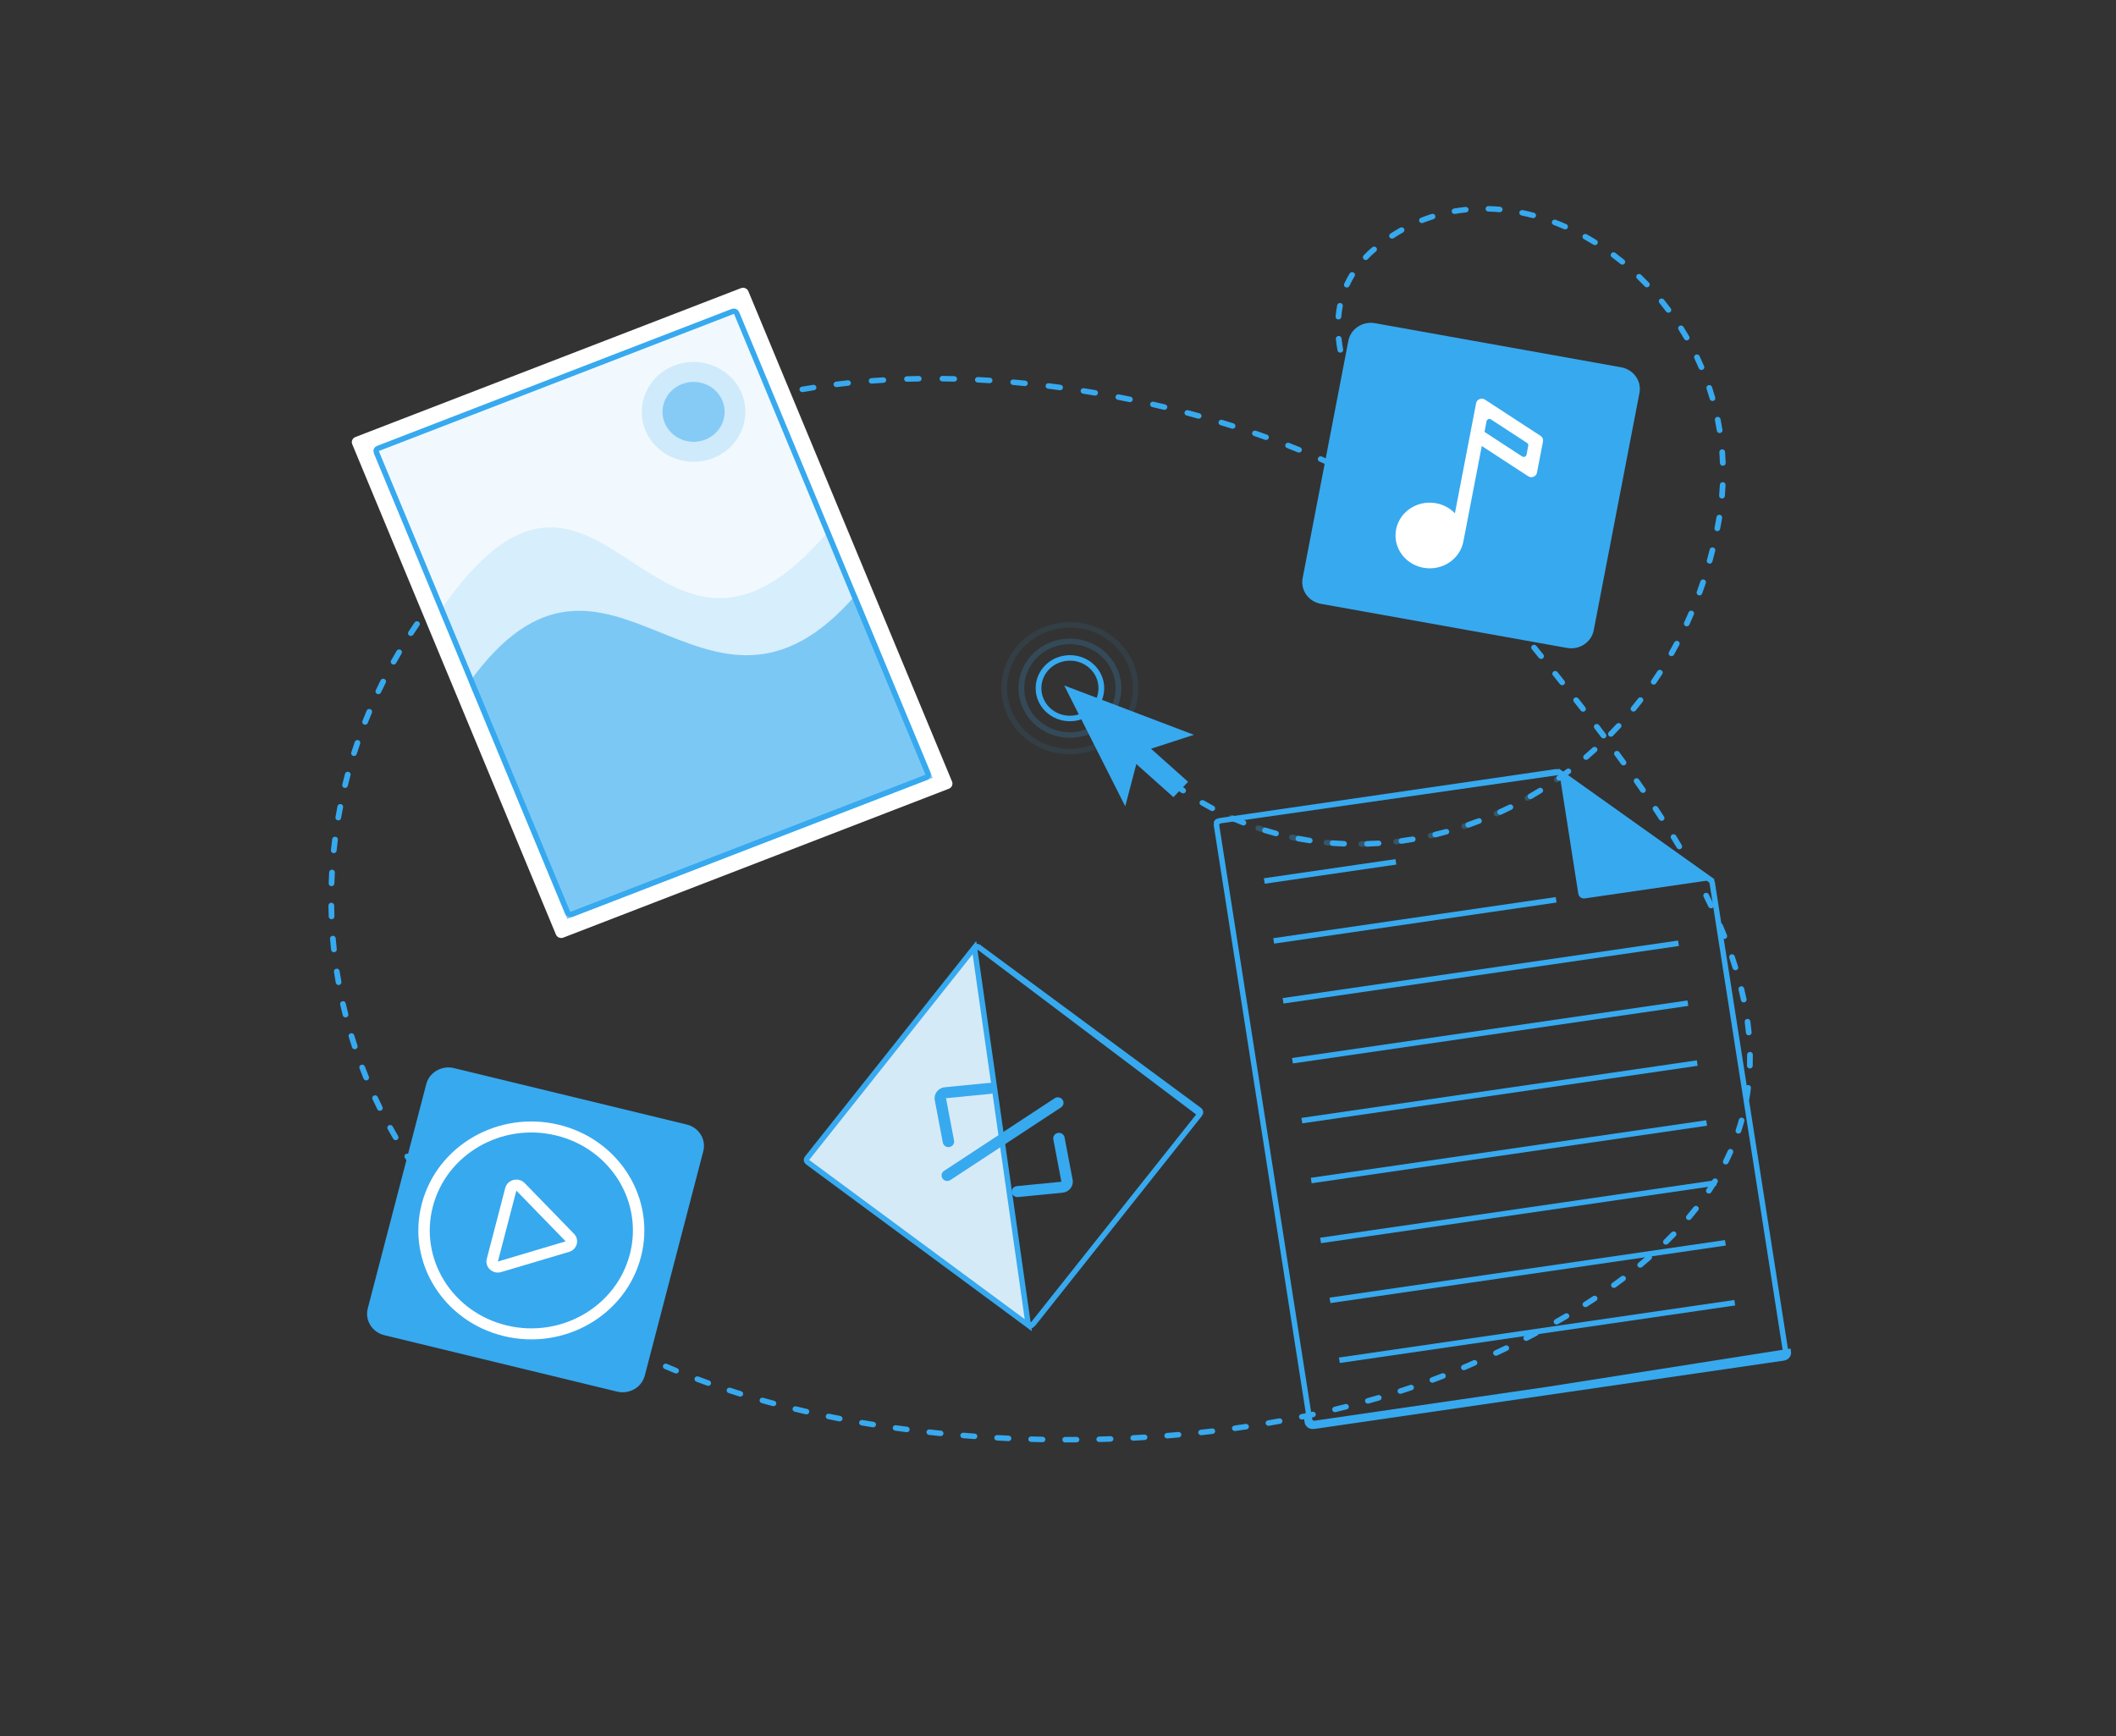 <svg width="390" height="320" viewBox="0 0 390 320" fill="none" xmlns="http://www.w3.org/2000/svg">
<rect x="0" y="0" width="390" height="320" fill="#333333" stroke="none"/>
<path fill-rule="evenodd" clip-rule="evenodd" d="M273.803 38.472C273.812 38.192 274.053 37.971 274.344 37.979C275.05 37.997 275.757 38.038 276.464 38.1C276.753 38.126 276.966 38.373 276.94 38.652C276.913 38.931 276.657 39.137 276.368 39.111C275.684 39.051 274.999 39.011 274.315 38.993C274.025 38.986 273.795 38.752 273.803 38.472ZM270.676 38.59C270.707 38.868 270.497 39.118 270.209 39.148C269.528 39.219 268.85 39.312 268.175 39.428C267.889 39.477 267.616 39.293 267.564 39.017C267.514 38.741 267.704 38.478 267.99 38.428C268.689 38.308 269.391 38.212 270.096 38.139C270.385 38.109 270.645 38.311 270.676 38.59ZM280.037 39.112C280.098 38.838 280.379 38.664 280.662 38.723C281.35 38.866 282.036 39.029 282.719 39.211C283 39.285 283.164 39.565 283.087 39.835C283.009 40.105 282.719 40.264 282.439 40.189C281.775 40.012 281.109 39.854 280.441 39.715C280.156 39.656 279.975 39.386 280.037 39.112ZM264.531 39.755C264.622 40.022 264.472 40.309 264.196 40.397C263.55 40.602 262.908 40.831 262.272 41.083C262.002 41.189 261.695 41.066 261.585 40.806C261.473 40.547 261.602 40.25 261.871 40.144C262.531 39.882 263.196 39.645 263.866 39.432C264.142 39.345 264.44 39.489 264.531 39.755ZM286.057 40.797C286.164 40.536 286.47 40.409 286.74 40.512C287.394 40.761 288.042 41.028 288.687 41.311C288.951 41.427 289.068 41.728 288.948 41.983C288.827 42.238 288.515 42.351 288.25 42.235C287.622 41.958 286.989 41.699 286.353 41.456C286.082 41.353 285.95 41.058 286.057 40.797ZM258.781 42.147C258.928 42.389 258.843 42.7 258.592 42.841C258.007 43.171 257.429 43.523 256.857 43.898C256.617 44.055 256.29 43.995 256.126 43.763C255.963 43.532 256.025 43.216 256.266 43.058C256.857 42.671 257.456 42.306 258.06 41.965C258.311 41.824 258.633 41.905 258.781 42.147ZM291.732 43.37C291.877 43.127 292.199 43.044 292.451 43.185C293.058 43.523 293.659 43.877 294.255 44.245C294.5 44.396 294.571 44.71 294.414 44.946C294.257 45.182 293.931 45.251 293.687 45.099C293.104 44.739 292.517 44.394 291.923 44.063C291.672 43.923 291.586 43.612 291.732 43.37ZM253.657 45.617C253.85 45.827 253.829 46.148 253.611 46.334C253.355 46.553 253.099 46.777 252.845 47.007C252.588 47.255 252.341 47.505 252.103 47.758C251.907 47.965 251.573 47.98 251.358 47.792C251.143 47.603 251.128 47.282 251.324 47.075C251.575 46.808 251.836 46.545 252.107 46.284L252.118 46.273C252.381 46.034 252.647 45.801 252.914 45.573C253.132 45.388 253.464 45.407 253.657 45.617ZM296.974 46.69C297.152 46.468 297.483 46.428 297.713 46.599C298.266 47.013 298.813 47.44 299.353 47.879C299.575 48.06 299.603 48.38 299.416 48.594C299.228 48.808 298.895 48.835 298.674 48.654C298.145 48.224 297.61 47.807 297.068 47.402C296.838 47.23 296.796 46.912 296.974 46.69ZM249.482 50.218C249.732 50.361 249.815 50.672 249.667 50.914C249.308 51.498 248.989 52.093 248.711 52.697C248.593 52.953 248.282 53.069 248.016 52.955C247.75 52.841 247.63 52.541 247.749 52.285C248.044 51.644 248.381 51.015 248.761 50.397C248.909 50.155 249.232 50.075 249.482 50.218ZM301.722 50.639C301.928 50.441 302.261 50.441 302.467 50.639C302.963 51.116 303.45 51.605 303.929 52.105C304.126 52.311 304.113 52.632 303.899 52.822C303.686 53.013 303.352 53 303.155 52.794C302.686 52.304 302.209 51.825 301.722 51.357C301.517 51.159 301.517 50.838 301.722 50.639ZM305.929 55.122C306.158 54.949 306.489 54.988 306.669 55.208C307.101 55.74 307.525 56.283 307.938 56.834C308.108 57.062 308.055 57.379 307.82 57.543C307.584 57.707 307.255 57.656 307.084 57.429C306.679 56.888 306.265 56.356 305.84 55.835C305.66 55.614 305.7 55.295 305.929 55.122ZM247.076 55.853C247.361 55.906 247.548 56.172 247.493 56.447C247.365 57.093 247.272 57.749 247.214 58.416C247.19 58.696 246.936 58.903 246.646 58.88C246.356 58.856 246.141 58.611 246.165 58.332C246.225 57.63 246.323 56.938 246.459 56.255C246.514 55.98 246.79 55.8 247.076 55.853ZM309.551 60.058C309.799 59.912 310.124 59.988 310.275 60.227C310.64 60.806 310.994 61.393 311.338 61.989C311.479 62.234 311.388 62.543 311.134 62.679C310.88 62.815 310.559 62.727 310.418 62.482C310.081 61.898 309.733 61.322 309.375 60.755C309.224 60.516 309.303 60.203 309.551 60.058ZM246.685 61.92C246.975 61.893 247.232 62.096 247.26 62.375C247.329 63.043 247.426 63.719 247.551 64.404C247.601 64.68 247.41 64.944 247.124 64.992C246.838 65.041 246.565 64.856 246.514 64.58C246.385 63.871 246.283 63.169 246.213 62.475C246.184 62.196 246.395 61.947 246.685 61.92ZM312.546 65.371C312.81 65.255 313.123 65.367 313.243 65.622C313.536 66.239 313.817 66.863 314.086 67.495C314.197 67.754 314.068 68.05 313.798 68.157C313.529 68.263 313.222 68.139 313.112 67.88C312.848 67.261 312.573 66.649 312.285 66.044C312.165 65.789 312.281 65.488 312.546 65.371ZM247.861 67.929C248.14 67.848 248.433 68 248.517 68.268C248.717 68.907 248.937 69.552 249.178 70.204C249.275 70.468 249.132 70.759 248.857 70.852C248.584 70.946 248.283 70.808 248.185 70.544C247.94 69.878 247.714 69.217 247.509 68.561C247.425 68.293 247.583 68.01 247.861 67.929ZM173.168 69.786C173.171 69.506 173.41 69.281 173.7 69.284C174.429 69.293 175.157 69.306 175.885 69.324C176.175 69.331 176.405 69.564 176.398 69.844C176.39 70.124 176.149 70.346 175.858 70.339C175.135 70.321 174.411 70.308 173.688 70.3C173.397 70.296 173.164 70.066 173.168 69.786ZM169.865 69.794C169.87 70.074 169.638 70.305 169.347 70.31C168.624 70.322 167.901 70.338 167.178 70.361C166.888 70.369 166.645 70.15 166.635 69.869C166.626 69.589 166.854 69.355 167.145 69.346C167.873 69.324 168.601 69.307 169.33 69.295C169.62 69.29 169.86 69.513 169.865 69.794ZM179.698 69.969C179.713 69.689 179.961 69.474 180.251 69.489C180.979 69.525 181.706 69.567 182.432 69.613C182.722 69.631 182.942 69.873 182.923 70.153C182.903 70.432 182.653 70.644 182.363 70.626C181.641 70.58 180.919 70.539 180.196 70.502C179.905 70.488 179.682 70.249 179.698 69.969ZM163.336 70.018C163.354 70.298 163.134 70.539 162.843 70.556C162.121 70.6 161.4 70.649 160.679 70.703C160.39 70.725 160.137 70.516 160.113 70.237C160.091 69.957 160.307 69.713 160.597 69.691C161.323 69.636 162.05 69.587 162.778 69.543C163.068 69.526 163.318 69.738 163.336 70.018ZM186.216 70.402C186.242 70.123 186.498 69.917 186.788 69.943C187.514 70.007 188.238 70.075 188.961 70.147C189.25 70.176 189.46 70.426 189.43 70.705C189.4 70.984 189.141 71.186 188.852 71.157C188.134 71.085 187.413 71.017 186.692 70.954C186.403 70.928 186.189 70.681 186.216 70.402ZM156.826 70.537C156.858 70.816 156.65 71.067 156.361 71.098C156.002 71.136 155.643 71.177 155.285 71.218C154.93 71.259 154.575 71.302 154.223 71.345C153.934 71.381 153.67 71.184 153.633 70.906C153.596 70.628 153.8 70.374 154.088 70.338C154.444 70.294 154.801 70.252 155.159 70.21C155.52 70.168 155.882 70.128 156.244 70.089C156.533 70.058 156.793 70.258 156.826 70.537ZM192.712 71.073C192.749 70.795 193.013 70.598 193.301 70.634C194.024 70.724 194.746 70.817 195.465 70.915C195.753 70.954 195.953 71.211 195.913 71.488C195.872 71.766 195.606 71.959 195.319 71.92C194.603 71.823 193.886 71.73 193.167 71.641C192.878 71.605 192.675 71.351 192.712 71.073ZM150.468 71.347C150.514 71.624 150.319 71.884 150.031 71.929C149.341 72.036 148.654 72.148 147.97 72.265C147.684 72.314 147.411 72.129 147.36 71.853C147.309 71.578 147.5 71.314 147.786 71.265C148.476 71.147 149.168 71.034 149.865 70.927C150.152 70.882 150.421 71.07 150.468 71.347ZM314.871 70.989C315.148 70.904 315.445 71.051 315.533 71.317C315.747 71.961 315.95 72.611 316.139 73.267C316.216 73.537 316.053 73.817 315.772 73.892C315.493 73.968 315.202 73.809 315.124 73.539C314.939 72.896 314.741 72.259 314.531 71.628C314.442 71.361 314.594 71.075 314.871 70.989ZM199.178 71.97C199.226 71.693 199.497 71.506 199.784 71.552C200.504 71.666 201.221 71.785 201.936 71.907C202.223 71.956 202.413 72.219 202.363 72.495C202.312 72.771 202.039 72.955 201.753 72.906C201.042 72.785 200.328 72.667 199.612 72.553C199.325 72.508 199.131 72.247 199.178 71.97ZM144.28 72.43C144.341 72.704 144.159 72.973 143.874 73.031C143.179 73.173 142.488 73.32 141.802 73.472C141.518 73.534 141.236 73.363 141.17 73.09C141.105 72.817 141.283 72.544 141.566 72.482C142.259 72.329 142.956 72.181 143.657 72.038C143.941 71.98 144.22 72.156 144.28 72.43ZM205.607 73.086C205.664 72.811 205.942 72.633 206.227 72.689C206.943 72.828 207.657 72.97 208.367 73.116C208.652 73.174 208.833 73.444 208.772 73.718C208.711 73.992 208.432 74.167 208.147 74.109C207.441 73.964 206.732 73.822 206.02 73.684C205.734 73.629 205.55 73.361 205.607 73.086ZM138.103 73.821C138.178 74.092 138.011 74.37 137.73 74.442C137.059 74.613 136.393 74.79 135.732 74.971C135.452 75.048 135.161 74.891 135.081 74.622C135.001 74.352 135.164 74.071 135.444 73.995C136.112 73.812 136.783 73.634 137.459 73.461C137.741 73.389 138.029 73.55 138.103 73.821ZM250.037 73.68C250.303 73.567 250.614 73.682 250.732 73.938C251.014 74.55 251.311 75.166 251.622 75.787C251.748 76.04 251.639 76.343 251.377 76.465C251.115 76.587 250.8 76.481 250.674 76.229C250.358 75.598 250.056 74.972 249.77 74.35C249.652 74.094 249.772 73.794 250.037 73.68ZM211.992 74.417C212.059 74.144 212.343 73.975 212.626 74.04C213.338 74.203 214.045 74.369 214.748 74.538C215.03 74.606 215.202 74.882 215.132 75.154C215.062 75.426 214.776 75.591 214.493 75.523C213.794 75.355 213.09 75.19 212.382 75.028C212.099 74.963 211.925 74.69 211.992 74.417ZM132.026 75.516C132.115 75.783 131.964 76.069 131.687 76.155C131.018 76.364 130.355 76.577 129.695 76.796C129.42 76.887 129.121 76.746 129.026 76.48C128.932 76.215 129.078 75.927 129.353 75.835C130.019 75.615 130.688 75.4 131.363 75.189C131.64 75.103 131.936 75.249 132.026 75.516ZM218.329 75.961C218.406 75.691 218.695 75.531 218.976 75.606C219.68 75.792 220.381 75.982 221.076 76.175C221.356 76.252 221.518 76.533 221.437 76.803C221.357 77.072 221.065 77.228 220.786 77.15C220.094 76.959 219.398 76.77 218.697 76.585C218.417 76.51 218.252 76.231 218.329 75.961ZM316.491 76.832C316.776 76.778 317.053 76.958 317.108 77.233C317.242 77.896 317.362 78.563 317.469 79.236C317.513 79.513 317.316 79.772 317.029 79.814C316.741 79.857 316.473 79.667 316.429 79.39C316.323 78.731 316.205 78.076 316.074 77.427C316.019 77.152 316.205 76.885 316.491 76.832ZM126.089 77.512C126.193 77.773 126.058 78.067 125.787 78.168C125.124 78.414 124.466 78.665 123.813 78.921C123.544 79.027 123.237 78.902 123.127 78.643C123.018 78.383 123.147 78.087 123.416 77.981C124.076 77.722 124.739 77.469 125.408 77.22C125.68 77.12 125.984 77.25 126.089 77.512ZM224.601 77.719C224.688 77.451 224.984 77.303 225.262 77.386C225.961 77.598 226.655 77.812 227.343 78.03C227.619 78.117 227.77 78.403 227.679 78.67C227.588 78.936 227.291 79.082 227.015 78.994C226.331 78.779 225.642 78.565 224.946 78.355C224.668 78.271 224.514 77.986 224.601 77.719ZM252.827 79.171C253.082 79.036 253.402 79.127 253.542 79.372C253.88 79.968 254.229 80.567 254.59 81.171C254.735 81.414 254.648 81.724 254.396 81.864C254.144 82.004 253.822 81.92 253.677 81.678C253.313 81.068 252.96 80.462 252.618 79.86C252.479 79.614 252.572 79.306 252.827 79.171ZM230.803 79.699C230.901 79.434 231.202 79.297 231.476 79.391C232.166 79.628 232.85 79.868 233.526 80.11C233.798 80.207 233.938 80.499 233.837 80.762C233.735 81.025 233.432 81.159 233.159 81.062C232.487 80.821 231.809 80.582 231.122 80.347C230.849 80.253 230.705 79.963 230.803 79.699ZM120.216 79.848C120.337 80.103 120.219 80.404 119.954 80.519C119.321 80.796 118.692 81.077 118.069 81.363C117.806 81.483 117.492 81.376 117.367 81.122C117.242 80.87 117.354 80.566 117.616 80.446C118.246 80.158 118.88 79.874 119.52 79.594C119.785 79.479 120.097 79.592 120.216 79.848ZM236.918 81.914C237.028 81.654 237.335 81.528 237.604 81.634C238.287 81.899 238.961 82.168 239.626 82.438C239.894 82.547 240.019 82.845 239.906 83.103C239.794 83.362 239.484 83.482 239.217 83.374C238.556 83.105 237.888 82.838 237.21 82.574C236.94 82.47 236.81 82.174 236.918 81.914ZM114.521 82.494C114.656 82.742 114.557 83.05 114.299 83.18C113.678 83.494 113.062 83.814 112.451 84.138C112.196 84.274 111.877 84.184 111.737 83.938C111.596 83.693 111.689 83.384 111.943 83.249C112.561 82.922 113.183 82.598 113.81 82.281C114.068 82.151 114.385 82.246 114.521 82.494ZM317.381 82.813C317.671 82.792 317.923 83.002 317.945 83.282C317.996 83.957 318.034 84.637 318.058 85.32C318.068 85.6 317.841 85.835 317.551 85.845C317.26 85.854 317.016 85.635 317.006 85.355C316.982 84.685 316.946 84.018 316.895 83.356C316.873 83.077 317.091 82.833 317.381 82.813ZM242.929 84.388C243.051 84.134 243.364 84.022 243.628 84.14C243.958 84.287 244.287 84.434 244.611 84.582C244.874 84.702 244.987 85.005 244.863 85.258C244.739 85.512 244.426 85.62 244.162 85.501C243.84 85.354 243.514 85.208 243.187 85.062C242.923 84.944 242.807 84.643 242.929 84.388ZM256.01 84.456C256.257 84.307 256.582 84.38 256.735 84.618C257.111 85.199 257.495 85.783 257.888 86.37C258.046 86.606 257.975 86.921 257.73 87.072C257.486 87.224 257.16 87.156 257.003 86.921C256.608 86.329 256.221 85.741 255.842 85.155C255.688 84.917 255.764 84.604 256.01 84.456ZM109.016 85.451C109.166 85.691 109.086 86.003 108.837 86.149C108.233 86.501 107.633 86.858 107.04 87.22C106.794 87.37 106.469 87.299 106.313 87.062C106.158 86.825 106.231 86.511 106.477 86.362C107.077 85.996 107.682 85.635 108.293 85.279C108.542 85.134 108.866 85.211 109.016 85.451ZM103.678 88.742C103.843 88.973 103.783 89.29 103.544 89.449C102.972 89.83 102.407 90.216 101.846 90.606C101.61 90.77 101.281 90.719 101.11 90.492C100.94 90.265 100.993 89.947 101.229 89.783C101.796 89.389 102.368 88.999 102.945 88.614C103.185 88.454 103.513 88.512 103.678 88.742ZM317.536 88.86C317.826 88.873 318.051 89.11 318.038 89.39C318.008 90.062 317.965 90.739 317.906 91.418C317.882 91.698 317.628 91.906 317.339 91.883C317.049 91.86 316.834 91.615 316.857 91.336C316.914 90.669 316.956 90.006 316.986 89.346C317 89.066 317.245 88.848 317.536 88.86ZM259.462 89.592C259.703 89.434 260.03 89.495 260.193 89.727C260.588 90.287 260.99 90.851 261.397 91.417C261.563 91.647 261.504 91.963 261.265 92.123C261.026 92.283 260.698 92.226 260.533 91.996C260.123 91.427 259.719 90.861 259.323 90.298C259.159 90.066 259.221 89.75 259.462 89.592ZM98.568 92.342C98.748 92.562 98.709 92.881 98.481 93.054C97.931 93.471 97.388 93.894 96.851 94.32C96.626 94.498 96.294 94.466 96.11 94.25C95.925 94.034 95.957 93.714 96.181 93.536C96.725 93.105 97.273 92.678 97.829 92.257C98.057 92.083 98.388 92.122 98.568 92.342ZM263.102 94.625C263.338 94.461 263.667 94.512 263.837 94.74C264.244 95.285 264.657 95.832 265.073 96.382C265.245 96.608 265.193 96.926 264.959 97.09C264.725 97.256 264.395 97.207 264.223 96.981C263.805 96.43 263.392 95.88 262.983 95.333C262.813 95.106 262.867 94.788 263.102 94.625ZM316.966 94.879C317.253 94.923 317.448 95.183 317.404 95.46C317.348 95.798 317.289 96.135 317.227 96.474C317.165 96.815 317.099 97.155 317.033 97.494C316.979 97.77 316.703 97.951 316.417 97.898C316.132 97.846 315.944 97.581 315.998 97.306C316.064 96.97 316.128 96.634 316.19 96.297C316.251 95.964 316.309 95.633 316.363 95.302C316.409 95.025 316.678 94.836 316.966 94.879ZM93.713 96.234C93.907 96.443 93.889 96.765 93.672 96.951C93.15 97.403 92.632 97.86 92.121 98.321C91.91 98.512 91.576 98.502 91.378 98.297C91.179 98.092 91.19 97.771 91.402 97.579C91.919 97.114 92.441 96.653 92.969 96.196C93.186 96.009 93.519 96.026 93.713 96.234ZM266.875 99.583C267.107 99.415 267.437 99.461 267.611 99.685C268.027 100.219 268.445 100.755 268.868 101.293C269.044 101.516 268.998 101.834 268.766 102.004C268.534 102.173 268.204 102.129 268.028 101.906C267.605 101.366 267.185 100.83 266.769 100.294C266.594 100.07 266.641 99.751 266.875 99.583ZM89.125 100.418C89.332 100.614 89.335 100.935 89.132 101.135C88.64 101.619 88.154 102.106 87.674 102.598C87.475 102.802 87.142 102.813 86.93 102.621C86.719 102.429 86.708 102.107 86.907 101.903C87.392 101.406 87.883 100.913 88.38 100.425C88.584 100.224 88.917 100.222 89.125 100.418ZM315.749 100.896C316.031 100.962 316.205 101.235 316.137 101.508C315.969 102.182 315.793 102.849 315.61 103.511C315.534 103.782 315.245 103.943 314.965 103.87C314.684 103.798 314.517 103.52 314.592 103.249C314.774 102.595 314.947 101.935 315.113 101.27C315.181 100.998 315.466 100.83 315.749 100.896ZM270.7 104.447C270.931 104.276 271.261 104.318 271.438 104.54C271.87 105.082 272.304 105.624 272.741 106.168C272.919 106.39 272.876 106.709 272.647 106.881C272.417 107.052 272.086 107.011 271.908 106.79C271.471 106.244 271.036 105.701 270.604 105.159C270.427 104.937 270.47 104.618 270.7 104.447ZM84.812 104.89C85.032 105.073 85.057 105.393 84.867 105.606C84.412 106.114 83.964 106.627 83.522 107.144C83.336 107.36 83.004 107.391 82.78 107.213C82.556 107.034 82.524 106.714 82.709 106.498C83.156 105.976 83.609 105.457 84.069 104.942C84.259 104.73 84.592 104.706 84.812 104.89ZM314.064 106.816C314.341 106.902 314.493 107.188 314.403 107.455C314.184 108.109 313.958 108.758 313.723 109.401C313.626 109.665 313.326 109.804 313.051 109.711C312.778 109.618 312.633 109.328 312.729 109.064C312.961 108.43 313.185 107.789 313.402 107.143C313.49 106.876 313.787 106.73 314.064 106.816ZM274.582 109.282C274.811 109.11 275.143 109.149 275.321 109.37C275.755 109.906 276.191 110.444 276.628 110.984C276.807 111.205 276.767 111.523 276.537 111.696C276.308 111.869 275.978 111.83 275.799 111.609C275.361 111.07 274.925 110.531 274.49 109.994C274.312 109.773 274.353 109.454 274.582 109.282ZM80.815 109.614C81.047 109.783 81.093 110.102 80.918 110.325C80.497 110.863 80.083 111.405 79.675 111.95C79.505 112.178 79.176 112.23 78.94 112.066C78.704 111.902 78.651 111.584 78.821 111.357C79.233 110.806 79.652 110.258 80.078 109.714C80.253 109.49 80.583 109.446 80.815 109.614ZM311.915 112.583C312.183 112.69 312.312 112.987 312.201 113.246C311.93 113.882 311.65 114.511 311.364 115.134C311.245 115.39 310.935 115.506 310.668 115.392C310.403 115.278 310.283 114.978 310.401 114.722C310.684 114.107 310.96 113.486 311.228 112.859C311.339 112.6 311.647 112.477 311.915 112.583ZM278.501 114.113C278.73 113.94 279.061 113.978 279.24 114.199L280.542 115.801C280.721 116.022 280.681 116.341 280.452 116.514C280.223 116.686 279.892 116.648 279.713 116.427L278.411 114.826C278.232 114.605 278.272 114.286 278.501 114.113ZM77.148 114.575C77.391 114.73 77.459 115.044 77.299 115.278C76.914 115.843 76.536 116.411 76.165 116.982C76.011 117.22 75.686 117.292 75.44 117.143C75.193 116.994 75.119 116.682 75.273 116.444C75.648 115.866 76.03 115.292 76.419 114.721C76.578 114.487 76.905 114.422 77.148 114.575ZM309.298 118.163C309.557 118.291 309.66 118.597 309.528 118.846C309.202 119.462 308.868 120.07 308.528 120.672C308.389 120.918 308.069 121.008 307.814 120.874C307.558 120.74 307.464 120.431 307.604 120.186C307.94 119.592 308.268 118.992 308.59 118.385C308.722 118.135 309.039 118.036 309.298 118.163ZM282.421 118.939C282.65 118.766 282.981 118.806 283.159 119.026C283.592 119.562 284.025 120.097 284.459 120.634C284.638 120.855 284.596 121.174 284.367 121.346C284.137 121.518 283.807 121.478 283.628 121.258C283.195 120.721 282.763 120.186 282.329 119.651C282.15 119.43 282.192 119.111 282.421 118.939ZM73.825 119.756C74.078 119.894 74.166 120.204 74.023 120.448C73.677 121.036 73.338 121.627 73.006 122.222C72.868 122.469 72.549 122.561 72.293 122.428C72.037 122.295 71.941 121.987 72.079 121.741C72.415 121.14 72.757 120.542 73.107 119.947C73.25 119.703 73.572 119.618 73.825 119.756ZM306.21 123.528C306.457 123.676 306.533 123.989 306.379 124.227C306.004 124.81 305.621 125.386 305.232 125.954C305.071 126.188 304.745 126.253 304.502 126.098C304.26 125.944 304.193 125.629 304.354 125.395C304.737 124.834 305.114 124.266 305.485 123.692C305.638 123.454 305.963 123.381 306.21 123.528ZM286.313 123.766C286.544 123.595 286.874 123.636 287.052 123.858C287.483 124.398 287.915 124.938 288.345 125.479C288.523 125.702 288.479 126.02 288.248 126.19C288.018 126.361 287.687 126.319 287.511 126.097C287.08 125.556 286.649 125.017 286.218 124.478C286.04 124.256 286.083 123.938 286.313 123.766ZM70.855 125.145C71.117 125.266 71.226 125.57 71.1 125.822C70.796 126.428 70.499 127.037 70.21 127.647C70.089 127.902 69.777 128.015 69.512 127.898C69.248 127.782 69.131 127.481 69.252 127.226C69.545 126.608 69.844 125.993 70.151 125.381C70.278 125.128 70.593 125.022 70.855 125.145ZM302.671 128.614C302.903 128.781 302.951 129.099 302.778 129.324C302.35 129.877 301.915 130.422 301.473 130.96C301.292 131.179 300.961 131.217 300.734 131.042C300.506 130.868 300.468 130.549 300.648 130.33C301.083 129.8 301.512 129.262 301.934 128.717C302.107 128.492 302.438 128.446 302.671 128.614ZM290.177 128.63C290.409 128.461 290.739 128.505 290.915 128.729C291.341 129.271 291.767 129.815 292.19 130.359C292.365 130.584 292.318 130.902 292.085 131.07C291.852 131.238 291.523 131.193 291.347 130.969C290.925 130.426 290.5 129.883 290.075 129.341C289.9 129.118 289.946 128.799 290.177 128.63ZM68.259 130.705C68.529 130.81 68.659 131.106 68.55 131.366C68.287 131.99 68.033 132.617 67.785 133.246C67.682 133.508 67.378 133.64 67.106 133.541C66.834 133.441 66.697 133.148 66.8 132.886C67.051 132.25 67.309 131.616 67.574 130.985C67.683 130.725 67.99 130.6 68.259 130.705ZM298.684 133.394C298.901 133.581 298.919 133.902 298.726 134.11C298.252 134.624 297.771 135.128 297.285 135.625C297.085 135.828 296.751 135.837 296.54 135.644C296.329 135.452 296.32 135.13 296.52 134.927C296.999 134.438 297.473 133.941 297.94 133.435C298.133 133.226 298.466 133.207 298.684 133.394ZM293.981 133.53C294.215 133.363 294.545 133.411 294.717 133.637C295.137 134.187 295.555 134.738 295.972 135.29C296.143 135.517 296.091 135.834 295.857 135.999C295.621 136.164 295.291 136.114 295.121 135.887C294.706 135.338 294.288 134.788 293.869 134.239C293.697 134.013 293.747 133.695 293.981 133.53ZM66.048 136.415C66.325 136.503 66.474 136.79 66.383 137.056C66.164 137.697 65.952 138.339 65.747 138.983C65.662 139.251 65.368 139.402 65.09 139.32C64.812 139.238 64.656 138.954 64.741 138.686C64.947 138.034 65.162 137.386 65.383 136.738C65.475 136.472 65.772 136.327 66.048 136.415ZM294.282 137.813C294.482 138.018 294.472 138.338 294.259 138.53C293.738 139.002 293.211 139.466 292.678 139.919C292.46 140.105 292.127 140.085 291.935 139.875C291.742 139.665 291.763 139.344 291.981 139.158C292.506 138.711 293.025 138.255 293.539 137.79C293.751 137.598 294.084 137.609 294.282 137.813ZM297.712 138.489C297.949 138.326 298.278 138.38 298.446 138.609C298.854 139.163 299.259 139.718 299.663 140.274C299.83 140.504 299.771 140.821 299.533 140.981C299.294 141.142 298.967 141.086 298.8 140.856C298.398 140.302 297.994 139.749 297.587 139.196C297.419 138.967 297.475 138.65 297.712 138.489ZM289.485 141.839C289.663 142.06 289.622 142.379 289.393 142.551C288.832 142.974 288.266 143.388 287.694 143.792C287.459 143.958 287.13 143.909 286.958 143.683C286.786 143.457 286.837 143.139 287.071 142.974C287.634 142.575 288.193 142.168 288.745 141.751C288.974 141.579 289.305 141.618 289.485 141.839ZM64.231 142.253C64.513 142.322 64.682 142.6 64.609 142.871C64.434 143.524 64.266 144.179 64.106 144.835C64.04 145.108 63.756 145.277 63.473 145.213C63.19 145.149 63.014 144.875 63.081 144.602C63.243 143.939 63.413 143.277 63.59 142.617C63.663 142.346 63.95 142.182 64.231 142.253ZM301.344 143.518C301.585 143.361 301.911 143.422 302.075 143.654C302.472 144.218 302.865 144.785 303.255 145.35C303.416 145.584 303.35 145.899 303.108 146.054C302.866 146.21 302.539 146.146 302.378 145.913C301.989 145.349 301.598 144.786 301.203 144.222C301.039 143.99 301.103 143.674 301.344 143.518ZM216.782 144.81C216.955 144.585 217.285 144.538 217.518 144.705C217.802 144.908 218.087 145.108 218.374 145.305C218.61 145.468 218.666 145.785 218.496 146.013C218.328 146.241 217.998 146.294 217.762 146.131C217.471 145.93 217.18 145.727 216.891 145.52C216.658 145.353 216.609 145.035 216.782 144.81ZM284.331 145.422C284.488 145.658 284.417 145.972 284.172 146.123C283.571 146.496 282.964 146.858 282.353 147.211C282.104 147.355 281.781 147.277 281.632 147.037C281.482 146.796 281.563 146.484 281.813 146.34C282.414 145.994 283.011 145.636 283.604 145.27C283.849 145.118 284.174 145.186 284.331 145.422ZM221.158 147.702C221.308 147.462 221.632 147.385 221.881 147.53C222.483 147.88 223.088 148.218 223.697 148.542C223.951 148.678 224.043 148.987 223.902 149.233C223.762 149.478 223.442 149.566 223.187 149.431C222.566 149.099 221.949 148.755 221.337 148.398C221.088 148.254 221.008 147.942 221.158 147.702ZM62.816 148.195C63.102 148.247 63.29 148.513 63.236 148.788C63.106 149.45 62.983 150.114 62.868 150.778C62.821 151.054 62.549 151.242 62.263 151.195C61.976 151.15 61.782 150.888 61.83 150.611C61.946 149.939 62.07 149.269 62.201 148.599C62.255 148.324 62.531 148.143 62.816 148.195ZM278.848 148.531C278.98 148.78 278.879 149.086 278.621 149.214C277.987 149.53 277.35 149.834 276.709 150.128C276.447 150.249 276.132 150.142 276.007 149.888C275.883 149.635 275.994 149.332 276.257 149.212C276.888 148.922 277.515 148.622 278.138 148.313C278.396 148.184 278.714 148.282 278.848 148.531ZM304.84 148.617C305.085 148.466 305.41 148.535 305.567 148.772C305.95 149.351 306.329 149.932 306.704 150.512C306.859 150.75 306.783 151.063 306.537 151.211C306.289 151.36 305.965 151.287 305.811 151.049C305.438 150.472 305.061 149.894 304.679 149.318C304.522 149.082 304.594 148.767 304.84 148.617ZM226.747 150.614C226.868 150.359 227.18 150.246 227.445 150.362C228.084 150.644 228.728 150.912 229.374 151.167C229.643 151.273 229.771 151.57 229.662 151.829C229.552 152.089 229.244 152.213 228.975 152.106C228.316 151.846 227.66 151.573 227.008 151.286C226.744 151.17 226.627 150.869 226.747 150.614ZM273.086 151.118C273.194 151.378 273.062 151.674 272.792 151.778C272.129 152.033 271.462 152.277 270.793 152.51C270.519 152.605 270.217 152.468 270.118 152.204C270.02 151.941 270.161 151.65 270.435 151.554C271.094 151.326 271.75 151.086 272.403 150.834C272.672 150.731 272.978 150.858 273.086 151.118ZM232.655 152.881C232.744 152.614 233.04 152.466 233.317 152.552C233.983 152.758 234.653 152.951 235.325 153.131C235.606 153.206 235.77 153.486 235.692 153.756C235.614 154.026 235.324 154.185 235.044 154.11C234.359 153.926 233.676 153.729 232.996 153.518C232.719 153.433 232.566 153.147 232.655 152.881ZM267.087 153.15C267.167 153.419 267.006 153.701 266.726 153.778C266.04 153.967 265.352 154.146 264.662 154.312C264.379 154.38 264.093 154.215 264.023 153.943C263.952 153.671 264.124 153.395 264.406 153.327C265.085 153.163 265.761 152.988 266.436 152.802C266.715 152.725 267.007 152.88 267.087 153.15ZM308.183 153.822C308.433 153.679 308.756 153.759 308.904 154C309.265 154.587 309.621 155.175 309.971 155.763C310.116 156.006 310.029 156.317 309.778 156.456C309.526 156.596 309.204 156.513 309.058 156.27C308.71 155.686 308.356 155.102 307.998 154.518C307.85 154.276 307.932 153.965 308.183 153.822ZM238.794 154.463C238.849 154.189 239.126 154.009 239.412 154.063C240.099 154.193 240.789 154.31 241.48 154.414C241.767 154.457 241.964 154.717 241.919 154.994C241.874 155.27 241.605 155.46 241.317 155.417C240.613 155.311 239.91 155.192 239.209 155.059C238.924 155.006 238.738 154.738 238.794 154.463ZM260.907 154.586C260.957 154.862 260.766 155.126 260.48 155.174C259.778 155.295 259.075 155.403 258.37 155.499C258.082 155.539 257.816 155.346 257.775 155.068C257.734 154.79 257.934 154.534 258.222 154.494C258.914 154.4 259.606 154.294 260.296 154.175C260.582 154.126 260.855 154.31 260.907 154.586ZM61.812 154.215C62.1 154.249 62.306 154.502 62.271 154.78C62.187 155.449 62.11 156.118 62.041 156.789C62.012 157.067 61.755 157.271 61.465 157.243C61.176 157.216 60.965 156.967 60.993 156.688C61.063 156.01 61.14 155.334 61.225 154.658C61.261 154.379 61.523 154.181 61.812 154.215ZM245.084 155.351C245.106 155.072 245.36 154.863 245.649 154.886C246.347 154.938 247.046 154.979 247.745 155.006C248.036 155.018 248.262 155.254 248.25 155.534C248.238 155.814 247.993 156.033 247.702 156.021C246.99 155.993 246.278 155.951 245.566 155.898C245.277 155.875 245.06 155.631 245.084 155.351ZM254.606 155.391C254.626 155.67 254.407 155.913 254.117 155.932C253.405 155.98 252.693 156.015 251.98 156.038C251.689 156.047 251.445 155.827 251.436 155.547C251.426 155.267 251.655 155.032 251.945 155.023C252.645 155.001 253.345 154.966 254.044 154.92C254.335 154.9 254.586 155.111 254.606 155.391ZM311.336 159.151C311.592 159.018 311.911 159.11 312.049 159.358C312.384 159.957 312.714 160.557 313.037 161.157C313.171 161.406 313.07 161.712 312.812 161.842C312.554 161.97 312.237 161.874 312.103 161.625C311.782 161.03 311.455 160.434 311.122 159.839C310.984 159.592 311.08 159.285 311.336 159.151ZM61.223 160.284C61.514 160.299 61.736 160.539 61.72 160.818C61.682 161.491 61.652 162.165 61.63 162.838C61.62 163.118 61.377 163.338 61.087 163.329C60.796 163.32 60.568 163.086 60.577 162.806C60.6 162.125 60.63 161.444 60.669 160.763C60.685 160.484 60.933 160.269 61.223 160.284ZM314.237 164.594C314.499 164.473 314.814 164.58 314.939 164.833C315.246 165.453 315.547 166.074 315.839 166.694C315.96 166.949 315.844 167.25 315.579 167.366C315.314 167.482 315.001 167.37 314.881 167.114C314.591 166.5 314.294 165.885 313.989 165.27C313.864 165.018 313.975 164.714 314.237 164.594ZM61.056 166.378C61.346 166.375 61.585 166.599 61.589 166.879C61.597 167.553 61.614 168.226 61.638 168.9C61.648 169.18 61.421 169.415 61.13 169.425C60.84 169.434 60.596 169.215 60.586 168.935C60.561 168.254 60.544 167.573 60.536 166.892C60.532 166.612 60.765 166.382 61.056 166.378ZM316.829 170.158C317.099 170.053 317.406 170.178 317.516 170.438C317.788 171.08 318.051 171.722 318.305 172.365C318.409 172.627 318.272 172.92 318.001 173.02C317.729 173.12 317.425 172.989 317.321 172.727C317.07 172.092 316.809 171.456 316.541 170.82C316.431 170.561 316.561 170.265 316.829 170.158ZM61.312 172.471C61.602 172.449 61.855 172.658 61.879 172.937C61.934 173.607 61.998 174.278 62.069 174.947C62.099 175.226 61.888 175.475 61.599 175.504C61.31 175.533 61.051 175.33 61.022 175.051C60.949 174.374 60.885 173.696 60.829 173.018C60.806 172.738 61.022 172.494 61.312 172.471ZM319.058 175.894C319.335 175.807 319.632 175.952 319.722 176.219C319.944 176.873 320.155 177.526 320.357 178.179C320.44 178.448 320.281 178.73 320.003 178.81C319.724 178.89 319.431 178.738 319.348 178.469C319.15 177.824 318.94 177.179 318.721 176.534C318.631 176.268 318.782 175.981 319.058 175.894ZM61.993 178.531C62.281 178.49 62.548 178.681 62.591 178.958C62.694 179.625 62.804 180.29 62.923 180.955C62.972 181.232 62.78 181.494 62.493 181.542C62.207 181.589 61.934 181.403 61.885 181.127C61.765 180.455 61.654 179.782 61.55 179.107C61.507 178.83 61.706 178.572 61.993 178.531ZM320.825 181.784C321.108 181.72 321.392 181.89 321.458 182.162C321.619 182.826 321.769 183.488 321.907 184.15C321.965 184.426 321.78 184.694 321.495 184.749C321.21 184.804 320.933 184.626 320.875 184.351C320.739 183.699 320.592 183.047 320.432 182.394C320.366 182.121 320.542 181.848 320.825 181.784ZM63.098 184.531C63.382 184.471 63.663 184.645 63.725 184.918C63.875 185.577 64.032 186.234 64.197 186.89C64.266 187.162 64.092 187.437 63.81 187.503C63.527 187.569 63.243 187.402 63.174 187.13C63.007 186.466 62.848 185.802 62.697 185.135C62.635 184.862 62.814 184.591 63.098 184.531ZM322.019 187.79C322.308 187.754 322.572 187.951 322.609 188.229C322.7 188.91 322.778 189.589 322.843 190.268C322.869 190.547 322.656 190.794 322.367 190.82C322.077 190.846 321.821 190.64 321.795 190.361C321.731 189.694 321.655 189.027 321.565 188.359C321.528 188.082 321.731 187.826 322.019 187.79ZM64.625 190.446C64.904 190.367 65.196 190.522 65.278 190.791C65.473 191.437 65.677 192.082 65.888 192.725C65.975 192.992 65.822 193.277 65.544 193.362C65.267 193.446 64.971 193.298 64.884 193.031C64.67 192.381 64.465 191.729 64.267 191.075C64.186 190.806 64.346 190.525 64.625 190.446ZM322.532 193.877C322.823 193.874 323.061 194.098 323.064 194.378C323.072 195.066 323.065 195.754 323.043 196.44C323.033 196.72 322.791 196.94 322.499 196.931C322.209 196.922 321.981 196.688 321.99 196.408C322.012 195.737 322.019 195.064 322.011 194.39C322.008 194.11 322.241 193.88 322.532 193.877ZM66.569 196.251C66.842 196.154 67.144 196.289 67.245 196.552C67.485 197.182 67.733 197.81 67.988 198.436C68.095 198.697 67.962 198.991 67.691 199.094C67.421 199.197 67.115 199.069 67.008 198.808C66.75 198.174 66.499 197.539 66.256 196.902C66.156 196.639 66.296 196.348 66.569 196.251ZM322.26 199.977C322.549 200.01 322.755 200.263 322.719 200.542C322.634 201.222 322.532 201.902 322.414 202.58C322.365 202.856 322.094 203.042 321.807 202.996C321.52 202.95 321.327 202.688 321.375 202.411C321.491 201.749 321.591 201.085 321.675 200.419C321.709 200.141 321.972 199.943 322.26 199.977ZM68.919 201.912C69.185 201.798 69.496 201.912 69.615 202.168C69.9 202.781 70.192 203.392 70.492 204.001C70.617 204.254 70.505 204.557 70.242 204.677C69.98 204.798 69.665 204.69 69.541 204.437C69.237 203.821 68.942 203.202 68.654 202.582C68.535 202.326 68.654 202.026 68.919 201.912ZM321.131 205.998C321.412 206.071 321.579 206.349 321.504 206.62C321.323 207.274 321.125 207.927 320.91 208.578C320.822 208.846 320.527 208.994 320.25 208.909C319.973 208.824 319.819 208.538 319.907 208.271C320.116 207.634 320.31 206.997 320.486 206.358C320.562 206.087 320.85 205.926 321.131 205.998ZM71.661 207.396C71.918 207.265 72.237 207.358 72.373 207.606C72.702 208.202 73.039 208.796 73.383 209.386C73.525 209.631 73.435 209.941 73.182 210.078C72.928 210.215 72.607 210.128 72.465 209.884C72.117 209.286 71.776 208.686 71.444 208.082C71.307 207.835 71.405 207.528 71.661 207.396ZM319.139 211.803C319.406 211.913 319.531 212.21 319.418 212.469C319.145 213.092 318.854 213.713 318.547 214.333C318.422 214.586 318.108 214.694 317.845 214.573C317.583 214.452 317.472 214.149 317.597 213.896C317.897 213.29 318.181 212.682 318.448 212.073C318.562 211.814 318.871 211.694 319.139 211.803ZM74.786 212.693C75.033 212.544 75.357 212.618 75.511 212.855C75.88 213.426 76.256 213.994 76.639 214.56C76.798 214.794 76.73 215.109 76.487 215.262C76.243 215.416 75.917 215.35 75.758 215.115C75.37 214.543 74.99 213.969 74.617 213.391C74.463 213.154 74.539 212.841 74.786 212.693ZM316.363 217.259C316.615 217.402 316.698 217.712 316.551 217.954C316.186 218.554 315.803 219.153 315.404 219.75C315.246 219.986 314.92 220.054 314.676 219.902C314.431 219.75 314.362 219.435 314.518 219.2C314.91 218.614 315.285 218.028 315.643 217.44C315.791 217.198 316.112 217.118 316.363 217.259ZM78.281 217.782C78.517 217.619 78.846 217.67 79.016 217.898C79.421 218.441 79.833 218.981 80.252 219.518C80.427 219.741 80.381 220.059 80.149 220.228C79.916 220.397 79.586 220.352 79.411 220.128C78.987 219.586 78.57 219.04 78.161 218.491C77.991 218.264 78.045 217.946 78.281 217.782ZM312.9 222.347C313.131 222.517 313.178 222.835 313.002 223.058C312.575 223.602 312.134 224.144 311.677 224.684C311.494 224.902 311.162 224.934 310.937 224.758C310.711 224.581 310.677 224.261 310.861 224.043C311.31 223.512 311.743 222.98 312.162 222.446C312.338 222.222 312.668 222.178 312.9 222.347ZM82.115 222.632C82.339 222.454 82.671 222.484 82.856 222.7C83.3 223.218 83.751 223.734 84.209 224.246C84.398 224.458 84.374 224.778 84.154 224.962C83.933 225.145 83.601 225.121 83.411 224.909C82.948 224.391 82.493 223.87 82.044 223.346C81.859 223.13 81.891 222.81 82.115 222.632ZM308.825 227.091C309.039 227.282 309.05 227.603 308.852 227.808C308.386 228.29 307.908 228.771 307.416 229.251C307.212 229.45 306.879 229.453 306.672 229.255C306.465 229.058 306.463 228.737 306.667 228.538C307.152 228.065 307.623 227.591 308.081 227.117C308.279 226.911 308.613 226.9 308.825 227.091ZM86.259 227.216C86.471 227.024 86.804 227.034 87.003 227.238C87.483 227.73 87.969 228.219 88.463 228.704C88.667 228.905 88.664 229.226 88.455 229.422C88.248 229.618 87.915 229.615 87.711 229.415C87.212 228.925 86.72 228.43 86.236 227.934C86.037 227.729 86.046 227.408 86.259 227.216ZM304.349 231.394C304.544 231.602 304.528 231.923 304.312 232.111C303.771 232.584 303.216 233.054 302.648 233.523C302.428 233.706 302.095 233.681 301.906 233.468C301.716 233.255 301.742 232.935 301.963 232.753C302.524 232.29 303.072 231.825 303.606 231.358C303.822 231.17 304.154 231.186 304.349 231.394ZM90.711 231.547C90.909 231.343 91.243 231.333 91.455 231.525C91.961 231.982 92.475 232.437 92.994 232.888C93.211 233.076 93.228 233.397 93.033 233.605C92.839 233.814 92.506 233.83 92.29 233.642C91.765 233.187 91.246 232.728 90.735 232.265C90.522 232.073 90.512 231.752 90.711 231.547ZM299.558 235.318C299.737 235.539 299.697 235.858 299.468 236.03C298.916 236.446 298.353 236.861 297.779 237.274C297.546 237.441 297.216 237.395 297.042 237.17C296.868 236.946 296.916 236.628 297.149 236.46C297.717 236.051 298.274 235.642 298.82 235.23C299.049 235.058 299.379 235.098 299.558 235.318ZM95.452 235.618C95.638 235.402 95.97 235.373 96.194 235.551C96.724 235.975 97.262 236.396 97.805 236.813C98.033 236.987 98.07 237.306 97.889 237.526C97.708 237.745 97.377 237.782 97.149 237.607C96.601 237.186 96.058 236.762 95.522 236.333C95.298 236.154 95.267 235.834 95.452 235.618ZM294.34 239.031C294.504 239.262 294.443 239.578 294.203 239.737C293.645 240.104 293.078 240.471 292.502 240.837C292.259 240.991 291.932 240.926 291.773 240.692C291.613 240.458 291.68 240.143 291.923 239.989C292.494 239.626 293.055 239.263 293.608 238.898C293.848 238.741 294.175 238.8 294.34 239.031ZM100.394 239.37C100.565 239.144 100.896 239.095 101.13 239.262C101.696 239.662 102.27 240.059 102.849 240.453C103.086 240.614 103.143 240.93 102.976 241.16C102.808 241.389 102.48 241.444 102.242 241.282C101.657 240.886 101.079 240.485 100.506 240.08C100.272 239.914 100.222 239.597 100.394 239.37ZM289.165 242.286C289.317 242.526 289.239 242.838 288.991 242.984C288.388 243.34 287.775 243.695 287.153 244.049C286.903 244.191 286.58 244.111 286.433 243.87C286.285 243.628 286.368 243.317 286.619 243.174C287.235 242.823 287.843 242.471 288.442 242.118C288.69 241.972 289.014 242.047 289.165 242.286ZM105.58 242.858C105.738 242.622 106.064 242.556 106.307 242.708C106.89 243.073 107.478 243.434 108.072 243.79C108.319 243.939 108.393 244.252 108.24 244.49C108.086 244.728 107.761 244.8 107.515 244.652C106.916 244.292 106.322 243.927 105.734 243.56C105.49 243.407 105.421 243.093 105.58 242.858ZM283.531 245.462C283.671 245.708 283.578 246.016 283.323 246.151C282.739 246.461 282.148 246.77 281.549 247.078C281.292 247.21 280.973 247.117 280.836 246.869C280.7 246.622 280.797 246.314 281.053 246.182C281.648 245.876 282.236 245.57 282.816 245.262C283.071 245.126 283.391 245.217 283.531 245.462ZM110.987 246.075C111.133 245.832 111.454 245.748 111.706 245.887C112.305 246.219 112.91 246.546 113.52 246.87C113.775 247.006 113.867 247.314 113.727 247.56C113.586 247.806 113.266 247.895 113.012 247.76C112.396 247.433 111.787 247.102 111.182 246.768C110.93 246.628 110.843 246.318 110.987 246.075ZM278.097 248.235C278.228 248.486 278.122 248.79 277.863 248.916C277.234 249.221 276.596 249.525 275.952 249.827C275.69 249.95 275.375 249.846 275.248 249.594C275.12 249.342 275.229 249.038 275.49 248.914C276.132 248.614 276.765 248.312 277.39 248.009C277.65 247.883 277.966 247.984 278.097 248.235ZM116.501 248.974C116.632 248.724 116.949 248.624 117.208 248.751C117.835 249.057 118.465 249.359 119.103 249.658C119.364 249.78 119.474 250.083 119.346 250.336C119.219 250.588 118.904 250.693 118.642 250.57C118.001 250.27 117.363 249.965 116.733 249.657C116.473 249.53 116.369 249.224 116.501 248.974ZM272.249 250.96C272.37 251.215 272.255 251.516 271.99 251.634C271.825 251.706 271.66 251.779 271.495 251.852C271.321 251.929 271.145 252.005 270.97 252.082C270.653 252.22 270.336 252.357 270.016 252.494C269.751 252.606 269.439 252.491 269.322 252.234C269.205 251.978 269.324 251.678 269.59 251.565C269.907 251.43 270.222 251.294 270.536 251.157C270.877 251.008 271.214 250.86 271.55 250.711C271.815 250.594 272.128 250.706 272.249 250.96ZM122.218 251.624C122.336 251.368 122.647 251.254 122.912 251.367C123.542 251.638 124.177 251.905 124.817 252.169C125.085 252.278 125.208 252.577 125.095 252.834C124.98 253.093 124.671 253.212 124.403 253.102C123.759 252.837 123.119 252.567 122.484 252.294C122.219 252.181 122.099 251.881 122.218 251.624ZM266.44 253.409C266.548 253.669 266.418 253.965 266.149 254.07C265.501 254.322 264.849 254.57 264.194 254.814C263.922 254.914 263.618 254.784 263.513 254.522C263.409 254.261 263.543 253.967 263.814 253.866C264.465 253.625 265.112 253.378 265.754 253.128C266.024 253.023 266.331 253.149 266.44 253.409ZM128.035 253.993C128.142 253.731 128.447 253.602 128.717 253.704C129.378 253.953 130.043 254.197 130.714 254.438C130.986 254.536 131.125 254.828 131.023 255.091C130.921 255.354 130.619 255.487 130.346 255.39C129.671 255.146 129 254.9 128.335 254.65C128.064 254.548 127.93 254.254 128.035 253.993ZM260.575 255.566C260.672 255.83 260.528 256.119 260.253 256.213C259.596 256.435 258.935 256.654 258.271 256.868C257.996 256.958 257.698 256.814 257.605 256.549C257.513 256.283 257.661 255.995 257.937 255.906C258.596 255.693 259.251 255.476 259.904 255.254C260.178 255.162 260.479 255.301 260.575 255.566ZM133.953 256.096C134.046 255.83 134.346 255.688 134.621 255.778C135.279 255.994 135.942 256.206 136.609 256.414C136.885 256.5 137.037 256.786 136.947 257.053C136.858 257.319 136.561 257.466 136.284 257.379C135.612 257.17 134.945 256.957 134.283 256.74C134.007 256.65 133.86 256.362 133.953 256.096ZM254.624 257.468C254.709 257.736 254.552 258.02 254.274 258.102C253.605 258.298 252.934 258.49 252.26 258.679C251.98 258.758 251.688 258.603 251.606 258.334C251.526 258.065 251.686 257.783 251.966 257.705C252.635 257.517 253.303 257.326 253.967 257.13C254.245 257.049 254.54 257.2 254.624 257.468ZM140.014 257.962C140.096 257.694 140.388 257.539 140.667 257.618C141.01 257.714 141.354 257.81 141.7 257.905C142.031 257.996 142.363 258.086 142.697 258.176C142.977 258.25 143.141 258.53 143.064 258.801C142.986 259.07 142.695 259.229 142.416 259.154C142.08 259.064 141.745 258.973 141.411 258.882C141.063 258.786 140.717 258.69 140.372 258.592C140.092 258.514 139.932 258.232 140.014 257.962ZM248.591 259.138C248.665 259.409 248.496 259.686 248.215 259.758C247.541 259.928 246.865 260.095 246.186 260.258C245.904 260.326 245.619 260.161 245.548 259.889C245.478 259.617 245.649 259.341 245.932 259.274C246.606 259.111 247.278 258.945 247.948 258.775C248.229 258.704 248.517 258.866 248.591 259.138ZM146.089 259.57C146.16 259.298 146.445 259.133 146.727 259.201C147.4 259.363 148.076 259.522 148.757 259.678C149.039 259.742 149.214 260.016 149.147 260.289C149.08 260.562 148.796 260.73 148.513 260.666C147.829 260.509 147.149 260.349 146.472 260.186C146.189 260.118 146.018 259.842 146.089 259.57ZM242.503 260.584C242.567 260.858 242.388 261.129 242.105 261.19C241.423 261.338 240.739 261.482 240.053 261.622C239.768 261.68 239.489 261.505 239.429 261.23C239.368 260.956 239.55 260.686 239.834 260.629C240.516 260.489 241.196 260.346 241.874 260.2C242.158 260.138 242.439 260.31 242.503 260.584ZM152.202 260.951C152.262 260.677 152.542 260.502 152.826 260.56C153.502 260.698 154.181 260.834 154.863 260.966C155.148 261.022 155.333 261.289 155.276 261.564C155.218 261.838 154.941 262.017 154.656 261.962C153.97 261.829 153.287 261.693 152.607 261.553C152.322 261.495 152.142 261.226 152.202 260.951ZM236.36 261.822C236.414 262.098 236.226 262.363 235.94 262.415C235.255 262.54 234.568 262.661 233.879 262.779C233.593 262.828 233.32 262.644 233.269 262.368C233.218 262.091 233.409 261.828 233.696 261.779C234.38 261.662 235.064 261.542 235.745 261.418C236.031 261.366 236.306 261.547 236.36 261.822ZM158.351 262.125C158.401 261.849 158.675 261.665 158.962 261.714C159.645 261.831 160.332 261.946 161.021 262.057C161.307 262.102 161.502 262.364 161.453 262.641C161.405 262.917 161.134 263.104 160.848 263.058C160.155 262.946 159.464 262.831 158.777 262.714C158.491 262.664 158.3 262.401 158.351 262.125ZM230.181 262.862C230.226 263.139 230.03 263.398 229.742 263.442C229.052 263.545 228.36 263.645 227.667 263.742C227.379 263.782 227.112 263.589 227.07 263.311C227.029 263.034 227.228 262.777 227.516 262.737C228.206 262.641 228.894 262.541 229.581 262.438C229.868 262.395 230.137 262.585 230.181 262.862ZM164.545 263.106C164.587 262.829 164.854 262.637 165.142 262.677C165.827 262.774 166.515 262.866 167.205 262.956C167.493 262.994 167.694 263.25 167.655 263.527C167.616 263.805 167.352 264 167.064 263.962C166.37 263.872 165.679 263.778 164.99 263.682C164.702 263.641 164.503 263.383 164.545 263.106ZM223.969 263.712C224.004 263.99 223.799 264.244 223.511 264.278C222.818 264.361 222.125 264.44 221.43 264.516C221.141 264.547 220.88 264.347 220.848 264.069C220.815 263.79 221.022 263.538 221.312 263.507C222.002 263.431 222.693 263.353 223.381 263.27C223.67 263.236 223.933 263.434 223.969 263.712ZM170.761 263.902C170.794 263.623 171.056 263.423 171.344 263.455C172.035 263.532 172.727 263.605 173.42 263.675C173.709 263.705 173.919 263.954 173.889 264.233C173.859 264.512 173.599 264.714 173.31 264.685C172.613 264.614 171.918 264.541 171.224 264.464C170.935 264.432 170.728 264.18 170.761 263.902ZM217.735 264.379C217.762 264.658 217.549 264.906 217.259 264.931C216.564 264.994 215.867 265.054 215.17 265.11C214.88 265.133 214.626 264.926 214.601 264.646C214.577 264.367 214.793 264.122 215.083 264.098C215.776 264.042 216.469 263.983 217.161 263.921C217.451 263.894 217.707 264.1 217.735 264.379ZM177.004 264.519C177.029 264.24 177.284 264.033 177.574 264.057C178.265 264.114 178.958 264.168 179.651 264.218C179.941 264.24 180.158 264.483 180.136 264.763C180.115 265.042 179.861 265.252 179.572 265.23C178.874 265.18 178.179 265.126 177.484 265.068C177.194 265.044 176.98 264.798 177.004 264.519ZM211.48 264.869C211.5 265.149 211.28 265.39 210.989 265.408C210.292 265.451 209.594 265.491 208.897 265.528C208.607 265.543 208.359 265.329 208.342 265.049C208.326 264.769 208.549 264.53 208.839 264.514C209.534 264.478 210.227 264.438 210.921 264.394C211.212 264.377 211.462 264.589 211.48 264.869ZM183.259 264.963C183.276 264.683 183.525 264.47 183.815 264.486C184.509 264.523 185.204 264.558 185.9 264.59C186.19 264.604 186.414 264.842 186.401 265.122C186.387 265.402 186.14 265.618 185.85 265.605C185.15 265.573 184.452 265.538 183.755 265.499C183.464 265.483 183.243 265.243 183.259 264.963ZM205.216 265.186C205.226 265.466 204.999 265.701 204.709 265.711C204.011 265.735 203.312 265.756 202.614 265.774C202.323 265.782 202.081 265.561 202.073 265.28C202.066 265 202.296 264.767 202.586 264.759C203.281 264.742 203.976 264.721 204.671 264.697C204.962 264.686 205.206 264.906 205.216 265.186ZM189.528 265.238C189.537 264.957 189.779 264.737 190.069 264.745C190.764 264.764 191.459 264.78 192.154 264.794C192.445 264.799 192.676 265.031 192.67 265.311C192.664 265.591 192.424 265.814 192.133 265.809C191.434 265.795 190.737 265.779 190.039 265.759C189.748 265.751 189.519 265.518 189.528 265.238ZM198.945 265.333C198.947 265.613 198.713 265.842 198.422 265.844C197.723 265.85 197.024 265.852 196.325 265.851C196.035 265.85 195.799 265.623 195.8 265.343C195.8 265.062 196.036 264.835 196.327 264.836C197.022 264.837 197.718 264.834 198.414 264.829C198.705 264.827 198.942 265.052 198.945 265.333Z" fill="#37A9EF"/>
<path d="M248.517 62.816C248.943 60.612 251.141 59.156 253.428 59.566L298.797 67.695C301.084 68.105 302.594 70.224 302.168 72.429L293.737 116.169C293.312 118.374 291.114 119.83 288.827 119.419L243.458 111.291C241.171 110.881 239.662 108.762 240.087 106.557L248.517 62.816Z" fill="#37A9EF"/>
<path fill-rule="evenodd" clip-rule="evenodd" d="M272.064 74.307C272.202 73.588 273.06 73.242 273.688 73.651L283.945 80.335C284.293 80.562 284.468 80.965 284.391 81.362L283.281 87.118C283.143 87.838 282.285 88.183 281.657 87.774L273.108 82.203L269.792 99.409L269.777 99.406C269.762 99.539 269.741 99.672 269.715 99.806C269.081 103.092 265.791 105.258 262.366 104.645C258.941 104.03 256.678 100.87 257.311 97.583C257.945 94.297 261.235 92.13 264.66 92.744C266.056 92.994 267.259 93.668 268.152 94.601L272.064 74.307ZM274.802 77.301C274.487 77.097 274.059 77.27 273.989 77.629L273.609 79.605L280.543 84.124C280.858 84.329 281.287 84.156 281.356 83.796L281.673 82.147C281.712 81.949 281.624 81.747 281.451 81.634L274.802 77.301Z" fill="white"/>
<path d="M64.919 81.868C64.703 81.347 64.965 80.757 65.505 80.548L136.559 53.111C137.099 52.902 137.713 53.155 137.928 53.676L175.472 144.048C175.688 144.569 175.426 145.159 174.886 145.368L103.832 172.805C103.291 173.014 102.679 172.761 102.462 172.24L64.919 81.868Z" fill="white"/>
<path d="M69.656 82.653L69.656 82.653L135.04 57.405L135.04 57.405C135.337 57.29 135.659 57.436 135.767 57.696C135.767 57.696 135.767 57.696 135.767 57.696L171.039 142.601L171.039 142.601C171.143 142.85 171.025 143.15 170.735 143.262C170.735 143.262 170.735 143.262 170.735 143.262L105.351 168.51L105.351 168.51C105.052 168.625 104.731 168.479 104.623 168.219L69.352 83.315C69.352 83.315 69.352 83.315 69.351 83.315C69.248 83.065 69.366 82.764 69.656 82.653Z" fill="#37A9EF" fill-opacity="0.07" stroke="#37A9EF"/>
<path d="M171.893 143.352L152.91 97.657C120.136 136.572 111.241 68.633 81.032 112.734L104.554 169.354L171.893 143.352Z" fill="#37A9EF" fill-opacity="0.14"/>
<path d="M171.893 143.353L157.836 109.516C129.815 142.056 112.274 89.931 86.459 125.799L104.554 169.355L171.893 143.353Z" fill="#37A9EF" fill-opacity="0.56"/>
<path d="M136.695 72.487C138.655 77.205 136.277 82.561 131.383 84.451C126.49 86.341 120.934 84.048 118.974 79.33C117.014 74.612 119.392 69.256 124.285 67.366C129.179 65.477 134.735 67.769 136.695 72.487Z" fill="#37A9EF" fill-opacity="0.18"/>
<path d="M133.151 73.856C134.327 76.687 132.9 79.901 129.964 81.034C127.028 82.169 123.694 80.793 122.518 77.962C121.343 75.131 122.769 71.918 125.706 70.784C128.641 69.65 131.975 71.026 133.151 73.856Z" fill="#37A9EF" fill-opacity="0.48"/>
<path d="M78.564 199.807C79.131 197.633 81.42 196.313 83.676 196.86L126.565 207.256C128.821 207.802 130.19 210.009 129.622 212.184L118.839 253.534C118.273 255.708 115.984 257.028 113.728 256.482L70.839 246.086C68.583 245.538 67.214 243.332 67.781 241.157L78.564 199.807Z" fill="#37A9EF"/>
<path fill-rule="evenodd" clip-rule="evenodd" d="M93.367 244.278C103.393 246.709 113.565 240.842 116.085 231.176C118.606 221.509 112.522 211.703 102.496 209.273C92.47 206.842 82.298 212.709 79.777 222.375C77.256 232.041 83.34 241.848 93.367 244.278ZM92.853 246.247C104.008 248.951 115.324 242.425 118.128 231.671C120.932 220.917 114.164 210.008 103.009 207.304C91.855 204.6 80.539 211.125 77.735 221.88C74.93 232.633 81.699 243.543 92.853 246.247Z" fill="white"/>
<path fill-rule="evenodd" clip-rule="evenodd" d="M93.127 218.945C93.532 217.386 95.566 216.879 96.706 218.051L105.798 227.401C106.861 228.496 106.369 230.287 104.882 230.729L92.382 234.449C90.812 234.916 89.318 233.549 89.718 232.013L93.127 218.945ZM104.261 228.789L95.169 219.439L91.761 232.509L104.261 228.789Z" fill="white"/>
<path d="M179.595 174.653L179.595 174.653L148.741 213.48C148.741 213.48 148.741 213.48 148.741 213.48C148.567 213.701 148.605 214.015 148.843 214.19C148.843 214.19 148.843 214.19 148.843 214.19L189.528 244.241L179.595 174.653ZM179.595 174.653C179.778 174.422 180.133 174.372 180.383 174.556M179.595 174.653L180.383 174.556M190.316 244.144L190.316 244.144L221.17 205.317L190.316 244.144ZM190.316 244.144C190.133 244.375 189.778 244.425 189.529 244.242L190.316 244.144ZM180.383 174.556L180.383 174.556M180.383 174.556L180.383 174.556M180.383 174.556L221.069 204.607C221.306 204.782 221.345 205.097 221.17 205.317L180.383 174.556Z" fill="#D5EAF7" stroke="#37A9EF"/>
<path fill-rule="evenodd" clip-rule="evenodd" d="M183.5 200.49C183.558 201.049 183.137 201.546 182.558 201.603L174.358 202.406L175.843 210.222C175.948 210.774 175.569 211.302 174.997 211.403C174.424 211.504 173.876 211.139 173.771 210.587L172.287 202.771C172.065 201.606 172.923 200.506 174.146 200.386L182.346 199.583C182.924 199.526 183.441 199.933 183.5 200.49Z" fill="#37A9EF"/>
<path fill-rule="evenodd" clip-rule="evenodd" d="M194.984 208.807C194.413 208.908 194.033 209.438 194.139 209.989L195.623 217.805L187.423 218.607C186.844 218.664 186.423 219.162 186.481 219.72C186.54 220.278 187.057 220.684 187.636 220.627L195.836 219.825C197.059 219.705 197.916 218.605 197.694 217.439L196.21 209.623C196.105 209.071 195.557 208.706 194.984 208.807Z" fill="#37A9EF"/>
<path fill-rule="evenodd" clip-rule="evenodd" d="M195.837 202.69C196.164 203.153 196.04 203.785 195.559 204.1L175.183 217.481C174.703 217.797 174.048 217.677 173.72 217.214C173.393 216.75 173.517 216.118 173.998 215.803L194.374 202.422C194.854 202.106 195.51 202.226 195.837 202.69Z" fill="#37A9EF"/>
<path d="M242.119 262.88L328.733 250.273C329.308 250.19 329.704 249.672 329.617 249.118L242.119 262.88ZM242.119 262.88C241.544 262.964 241.008 262.582 240.92 262.028L242.119 262.88ZM287.347 142.328L287.347 142.328C287.23 142.244 287.078 142.207 286.927 142.228C286.927 142.229 286.927 142.229 286.927 142.229L224.64 151.295L287.347 142.328ZM287.347 142.328L315.35 162.261L315.35 162.261M287.347 142.328L315.35 162.261M315.35 162.261C315.468 162.345 315.542 162.466 315.562 162.596L315.562 162.597M315.35 162.261L315.562 162.597M315.562 162.597L329.123 249.195L329.123 249.195M315.562 162.597L329.123 249.195M329.123 249.195C329.165 249.458 328.978 249.732 328.662 249.778L328.661 249.778M329.123 249.195L328.661 249.778M328.661 249.778L242.047 262.385L242.046 262.385M328.661 249.778L242.046 262.385M242.046 262.385C241.727 262.432 241.457 262.219 241.414 261.951L242.046 262.385ZM224.177 151.878C224.177 151.878 224.177 151.878 224.177 151.878L241.414 261.95L224.177 151.878ZM224.177 151.878C224.136 151.615 224.323 151.341 224.64 151.295L224.177 151.878Z" fill="white" stroke="#37A9EF"/>
<path d="M316.043 162.097L287.282 141.643L290.898 164.73C290.984 165.284 291.521 165.666 292.096 165.582L316.043 162.097Z" fill="#37A9EF"/>
<path d="M232.946 161.871L257.197 158.342L257.354 159.346L233.104 162.875L232.946 161.871Z" fill="#37A9EF"/>
<path d="M234.675 172.914L286.733 165.336L286.89 166.34L234.833 173.917L234.675 172.914Z" fill="#37A9EF"/>
<path d="M236.404 183.954L309.285 173.346L309.442 174.35L236.561 184.958L236.404 183.954Z" fill="#37A9EF"/>
<path d="M238.134 194.997L311.015 184.389L311.172 185.392L238.292 196L238.134 194.997Z" fill="#37A9EF"/>
<path d="M239.863 206.037L312.744 195.429L312.901 196.433L240.02 207.041L239.863 206.037Z" fill="#37A9EF"/>
<path d="M241.592 217.079L314.473 206.471L314.63 207.475L241.749 218.083L241.592 217.079Z" fill="#37A9EF"/>
<path d="M243.32 228.121L316.201 217.513L316.358 218.517L243.478 229.125L243.32 228.121Z" fill="#37A9EF"/>
<path d="M245.05 239.163L317.931 228.555L318.088 229.559L245.208 240.167L245.05 239.163Z" fill="#37A9EF"/>
<path d="M246.779 250.204L319.66 239.596L319.817 240.6L246.936 251.208L246.779 250.204Z" fill="#37A9EF"/>
<path fill-rule="evenodd" clip-rule="evenodd" d="M288.226 142.778C288.4 143.003 288.352 143.322 288.119 143.489C287.829 143.697 287.537 143.903 287.245 144.106C287.009 144.27 286.68 144.219 286.51 143.991C286.34 143.764 286.393 143.447 286.629 143.283C286.918 143.082 287.204 142.88 287.49 142.674C287.723 142.507 288.053 142.554 288.226 142.778ZM283.821 145.74C283.976 145.977 283.902 146.29 283.657 146.44C283.044 146.811 282.428 147.173 281.806 147.524C281.556 147.666 281.233 147.584 281.086 147.342C280.939 147.101 281.023 146.79 281.273 146.648C281.885 146.302 282.492 145.946 283.095 145.581C283.341 145.431 283.666 145.502 283.821 145.74ZM278.237 148.836C278.367 149.086 278.263 149.392 278.003 149.518C277.357 149.831 276.707 150.134 276.053 150.425C275.789 150.542 275.477 150.432 275.355 150.178C275.232 149.923 275.347 149.622 275.611 149.503C276.254 149.217 276.894 148.919 277.53 148.61C277.79 148.485 278.106 148.586 278.237 148.836ZM226.457 150.482C226.58 150.228 226.892 150.117 227.156 150.235C227.479 150.379 227.803 150.52 228.127 150.657C228.394 150.77 228.515 151.069 228.398 151.326C228.281 151.582 227.97 151.699 227.704 151.586C227.373 151.446 227.043 151.303 226.714 151.156C226.45 151.038 226.335 150.737 226.457 150.482ZM272.368 151.396C272.472 151.658 272.337 151.951 272.065 152.052C271.391 152.302 270.712 152.542 270.031 152.769C269.757 152.861 269.457 152.72 269.362 152.455C269.266 152.19 269.412 151.902 269.686 151.81C270.356 151.586 271.023 151.35 271.688 151.105C271.959 151.004 272.264 151.134 272.368 151.396ZM231.416 152.468C231.511 152.203 231.811 152.063 232.086 152.155C232.757 152.38 233.431 152.592 234.108 152.79C234.386 152.871 234.544 153.155 234.459 153.423C234.375 153.691 234.081 153.842 233.803 153.762C233.113 153.559 232.425 153.344 231.74 153.114C231.465 153.022 231.32 152.733 231.416 152.468ZM266.263 153.378C266.34 153.649 266.174 153.928 265.893 154.002C265.195 154.185 264.495 154.356 263.793 154.515C263.51 154.579 263.227 154.41 263.161 154.137C263.094 153.864 263.269 153.591 263.552 153.526C264.243 153.37 264.931 153.202 265.617 153.022C265.897 152.949 266.187 153.108 266.263 153.378ZM237.597 154.212C237.659 153.938 237.94 153.766 238.224 153.826C238.917 153.972 239.613 154.105 240.31 154.225C240.596 154.274 240.787 154.538 240.736 154.814C240.685 155.09 240.411 155.274 240.125 155.225C239.415 155.102 238.705 154.966 237.998 154.817C237.715 154.757 237.534 154.486 237.597 154.212ZM259.979 154.746C260.026 155.022 259.831 155.282 259.544 155.327C258.829 155.439 258.114 155.538 257.399 155.624C257.11 155.659 256.847 155.462 256.81 155.184C256.775 154.906 256.979 154.652 257.268 154.617C257.971 154.532 258.673 154.435 259.375 154.326C259.662 154.281 259.933 154.469 259.979 154.746ZM243.949 155.243C243.978 154.964 244.235 154.761 244.525 154.789C245.231 154.856 245.938 154.91 246.646 154.952C246.936 154.97 247.157 155.21 247.139 155.49C247.122 155.77 246.872 155.982 246.582 155.966C245.861 155.923 245.14 155.867 244.42 155.798C244.131 155.771 243.92 155.522 243.949 155.243ZM253.58 155.459C253.595 155.739 253.372 155.978 253.081 155.993C252.359 156.029 251.638 156.052 250.916 156.062C250.624 156.066 250.385 155.842 250.381 155.562C250.377 155.282 250.609 155.051 250.9 155.046C251.609 155.037 252.318 155.014 253.027 154.979C253.318 154.964 253.565 155.179 253.58 155.459Z" fill="#37A9EF" fill-opacity="0.3"/>
<path fill-rule="evenodd" clip-rule="evenodd" d="M197.199 131.915C200.106 131.915 202.463 129.642 202.463 126.839C202.463 124.036 200.106 121.763 197.199 121.763C194.291 121.763 191.934 124.036 191.934 126.839C191.934 129.642 194.291 131.915 197.199 131.915ZM197.199 132.93C200.688 132.93 203.516 130.203 203.516 126.839C203.516 123.475 200.688 120.749 197.199 120.749C193.71 120.749 190.881 123.475 190.881 126.839C190.881 130.203 193.71 132.93 197.199 132.93Z" fill="#37A9EF"/>
<path fill-rule="evenodd" clip-rule="evenodd" d="M197.199 134.961C201.85 134.961 205.622 131.325 205.622 126.839C205.622 122.355 201.85 118.719 197.199 118.719C192.546 118.719 188.775 122.355 188.775 126.839C188.775 131.325 192.546 134.961 197.199 134.961ZM197.199 135.976C202.432 135.976 206.675 131.886 206.675 126.839C206.675 121.794 202.432 117.703 197.199 117.703C191.965 117.703 187.722 121.794 187.722 126.839C187.722 131.886 191.965 135.976 197.199 135.976Z" fill="#37A9EF" fill-opacity="0.2"/>
<path fill-rule="evenodd" clip-rule="evenodd" d="M197.199 138.006C203.596 138.006 208.781 133.006 208.781 126.839C208.781 120.672 203.596 115.673 197.199 115.673C190.802 115.673 185.617 120.672 185.617 126.839C185.617 133.006 190.802 138.006 197.199 138.006ZM197.199 139.021C204.178 139.021 209.834 133.567 209.834 126.839C209.834 120.111 204.178 114.658 197.199 114.658C190.221 114.658 184.564 120.111 184.564 126.839C184.564 133.567 190.221 139.021 197.199 139.021Z" fill="#37A9EF" fill-opacity="0.1"/>
<path d="M196.146 126.341L207.395 148.61L209.436 140.82L216.27 146.918L218.981 144.094L212.146 137.996L220.045 135.433L196.146 126.341Z" fill="#37A9EF"/>
</svg>
